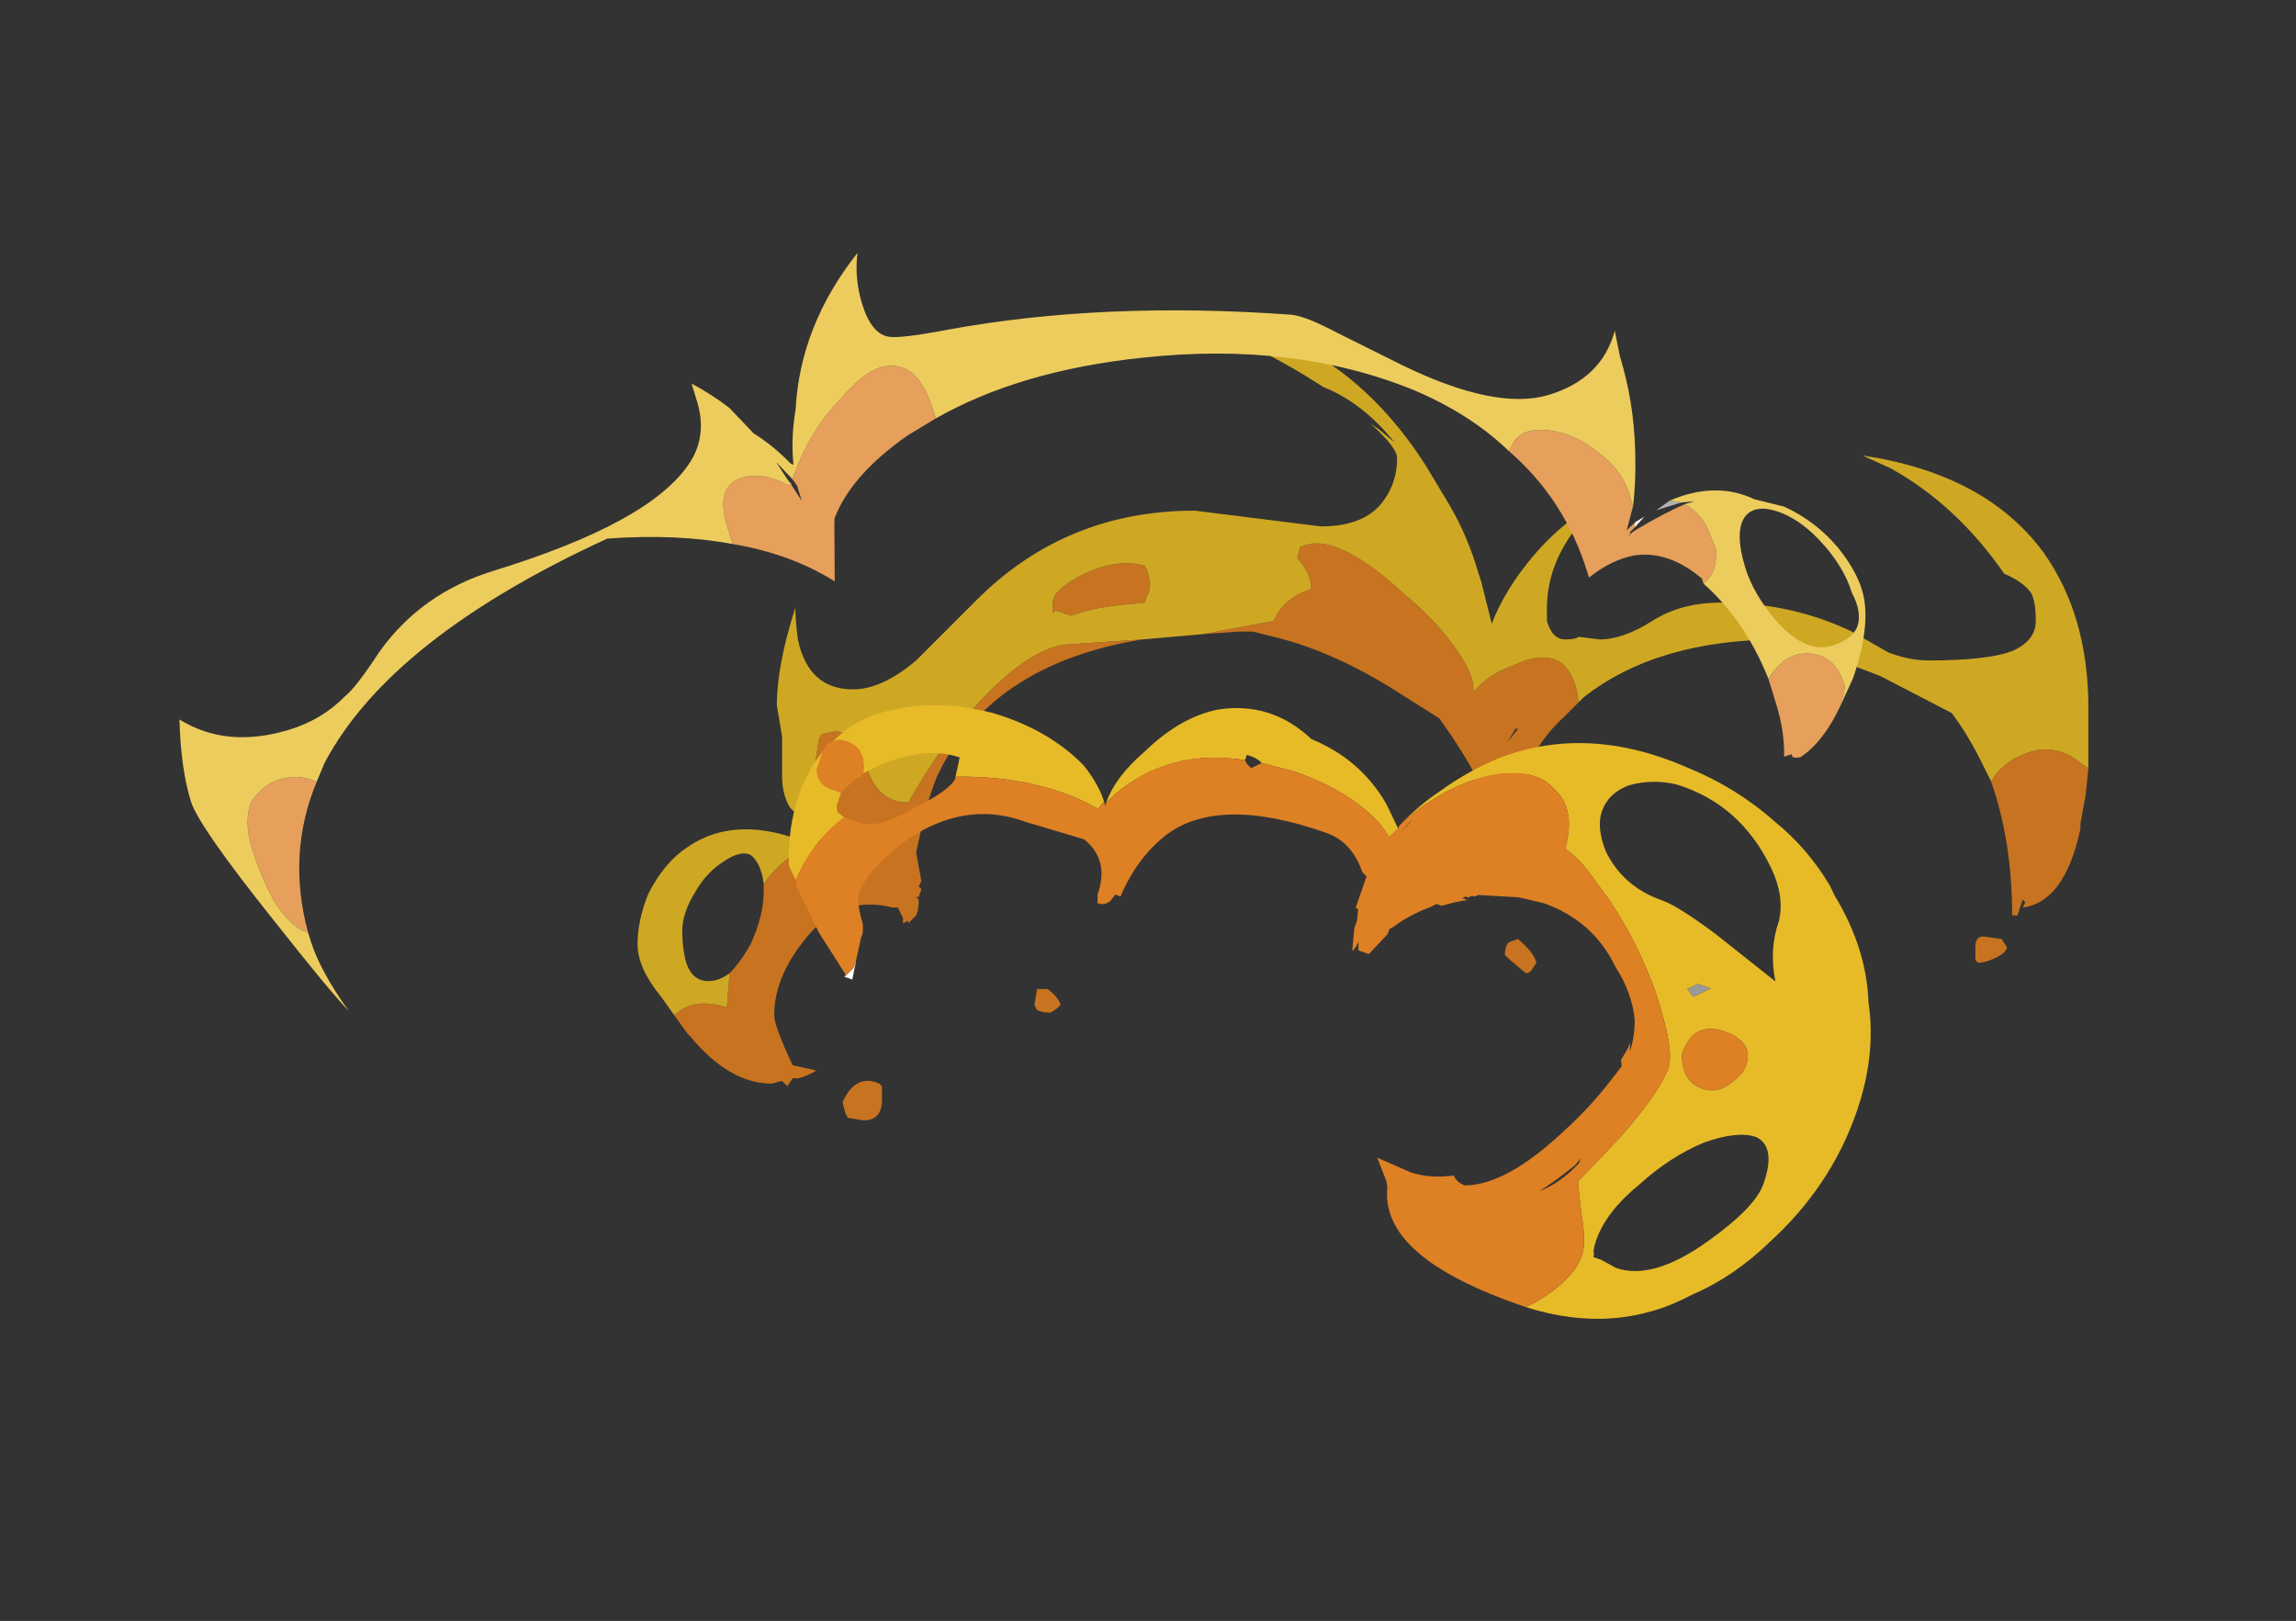 <?xml version="1.0" encoding="UTF-8" standalone="no"?>
<svg xmlns:ffdec="https://www.free-decompiler.com/flash" xmlns:xlink="http://www.w3.org/1999/xlink" ffdec:objectType="frame" height="215.85px" width="305.75px" xmlns="http://www.w3.org/2000/svg">
  <rect width="100%" height="100%" fill="#333333" stroke="none"/>
  <g transform="matrix(1.0, 0.0, 0.0, 1.0, 158.65, 148.05)">
    <use ffdec:characterId="3563" height="15.35" transform="matrix(7.0, 0.0, 0.0, 7.0, -73.75, -106.3)" width="27.6" xlink:href="#shape0"/>
    <use ffdec:characterId="3564" height="10.1" transform="matrix(7.0, 2.454, -2.454, 7.0, -38.166, -82.369)" width="19.8" xlink:href="#shape1"/>
    <use ffdec:characterId="3565" height="14.45" transform="matrix(-6.685, 2.054, 2.054, 6.685, 65.168, -148.051)" width="31.6" xlink:href="#shape2"/>
  </g>
  <defs>
    <g id="shape0" transform="matrix(1.0, 0.0, 0.0, 1.0, 14.95, 15.3)">
      <path d="M10.8 -6.4 L10.9 -6.55 Q11.2 -6.9 11.7 -7.0 12.15 -7.05 12.5 -6.75 L12.65 -6.65 12.6 -6.15 12.5 -5.6 12.5 -5.5 Q12.2 -4.1 11.4 -4.0 L11.45 -4.1 11.4 -4.15 11.3 -3.85 11.2 -3.85 Q11.2 -5.25 10.8 -6.4 M-11.6 -5.45 L-11.65 -6.0 -11.6 -6.55 -11.5 -7.2 -11.45 -7.3 -11.2 -7.35 Q-10.95 -7.35 -10.8 -7.15 L-10.6 -6.7 Q-10.4 -6.0 -9.8 -6.0 -9.4 -6.7 -8.85 -7.45 -7.7 -8.85 -6.85 -9.0 L-5.35 -9.1 Q-8.1 -8.65 -9.15 -6.7 L-9.25 -6.5 Q-9.45 -6.0 -9.55 -5.5 L-9.65 -5.05 -9.55 -4.5 -9.6 -4.4 -9.55 -4.35 -9.6 -4.2 -9.65 -4.2 -9.6 -4.15 Q-9.6 -3.95 -9.65 -3.85 L-9.8 -3.7 -9.8 -3.75 -9.9 -3.7 -9.9 -3.8 -10.0 -4.0 -10.1 -4.0 Q-10.7 -4.15 -11.15 -3.9 -11.5 -3.75 -11.8 -3.35 -12.35 -2.65 -12.35 -1.95 -12.35 -1.75 -12.0 -1.0 L-11.55 -0.9 Q-11.7 -0.8 -11.9 -0.75 L-12.0 -0.75 -12.1 -0.6 -12.2 -0.7 -12.4 -0.65 Q-13.2 -0.65 -13.95 -1.55 L-14.0 -1.6 -14.25 -1.95 Q-13.9 -2.3 -13.25 -2.1 L-13.2 -2.75 Q-13.0 -2.95 -12.8 -3.3 -12.55 -3.85 -12.55 -4.3 L-12.55 -4.45 Q-12.2 -4.95 -11.7 -5.15 L-11.65 -5.2 -11.55 -5.15 -11.3 -5.05 -11.55 -5.4 -11.6 -5.45 M-4.2 -9.2 L-3.4 -9.35 -2.85 -9.45 Q-2.65 -9.9 -2.15 -10.05 -2.1 -10.3 -2.4 -10.65 L-2.35 -10.85 Q-1.7 -11.2 -0.35 -9.95 0.2 -9.5 0.6 -8.95 0.95 -8.45 0.95 -8.2 L0.95 -8.1 Q1.25 -8.45 1.7 -8.6 2.2 -8.85 2.55 -8.7 2.9 -8.5 2.95 -7.9 L2.7 -7.65 Q2.2 -7.2 1.95 -6.6 1.7 -6.15 1.75 -5.95 L1.6 -5.9 1.5 -5.8 1.5 -5.55 Q1.45 -5.55 1.4 -5.5 L1.3 -5.4 Q1.15 -5.5 1.15 -5.65 1.1 -5.75 1.1 -6.0 L1.1 -6.25 0.9 -6.6 1.0 -6.5 Q0.7 -7.05 0.3 -7.6 L-0.65 -8.2 Q-1.8 -8.9 -2.85 -9.15 L-3.25 -9.25 -3.5 -9.25 -4.2 -9.2 M1.8 -7.4 L1.75 -7.4 1.6 -7.15 1.8 -7.4 M2.15 -2.95 L2.05 -2.8 Q2.0 -2.75 1.95 -2.75 L1.65 -3.0 1.55 -3.1 Q1.55 -3.3 1.65 -3.35 L1.8 -3.4 Q2.1 -3.15 2.15 -2.95 M11.0 -3.4 L11.1 -3.25 Q11.1 -3.15 10.9 -3.05 10.7 -2.95 10.55 -2.95 L10.5 -3.0 Q10.5 -3.05 10.5 -3.25 10.5 -3.45 10.65 -3.45 L11.0 -3.4 M-5.3 -9.8 L-5.8 -9.75 Q-6.3 -9.7 -6.7 -9.55 L-7.0 -9.65 -7.05 -9.6 -7.05 -9.8 Q-7.05 -10.05 -6.45 -10.35 -5.8 -10.65 -5.3 -10.5 L-5.25 -10.4 -5.2 -10.2 Q-5.2 -10.0 -5.25 -9.95 L-5.3 -9.8 M-10.1 -4.15 L-10.1 -4.15 M-10.3 -0.6 Q-10.3 -0.55 -10.3 -0.35 -10.3 0.05 -10.65 0.05 L-10.95 0.0 -11.0 -0.1 -11.05 -0.3 Q-10.8 -0.85 -10.35 -0.65 L-10.3 -0.6 M-6.9 -2.15 L-6.95 -2.1 Q-7.0 -2.05 -7.1 -2.0 -7.25 -2.0 -7.35 -2.05 L-7.4 -2.15 -7.35 -2.45 -7.15 -2.45 Q-6.95 -2.3 -6.9 -2.15" fill="#c77320" fill-rule="evenodd" stroke="none"/>
      <path d="M10.8 -6.4 L10.6 -6.8 Q10.35 -7.3 10.05 -7.7 L8.7 -8.4 Q8.2 -8.6 6.8 -9.1 4.45 -9.1 3.05 -8.0 L2.95 -7.9 Q2.9 -8.5 2.55 -8.7 2.2 -8.85 1.7 -8.6 1.25 -8.45 0.95 -8.1 L0.95 -8.2 Q0.95 -8.45 0.6 -8.95 0.2 -9.5 -0.35 -9.95 -1.7 -11.2 -2.35 -10.85 L-2.4 -10.65 Q-2.1 -10.3 -2.15 -10.05 -2.65 -9.9 -2.85 -9.45 L-3.4 -9.35 -4.2 -9.2 -5.35 -9.1 -6.85 -9.0 Q-7.7 -8.85 -8.85 -7.45 -9.4 -6.7 -9.8 -6.0 -10.4 -6.0 -10.6 -6.7 L-10.8 -7.15 Q-10.95 -7.35 -11.2 -7.35 L-11.45 -7.3 -11.5 -7.2 -11.6 -6.55 -11.65 -6.0 -11.6 -5.45 -12.05 -5.9 Q-12.2 -6.15 -12.2 -6.5 L-12.2 -7.25 -12.3 -7.85 Q-12.3 -8.6 -11.95 -9.7 L-11.95 -9.8 Q-11.95 -9.45 -11.9 -9.1 -11.7 -8.15 -10.85 -8.15 -10.3 -8.15 -9.65 -8.7 L-8.5 -9.85 Q-6.8 -11.55 -4.35 -11.55 L-1.95 -11.25 Q-1.1 -11.25 -0.75 -11.75 -0.5 -12.1 -0.5 -12.55 -0.5 -12.75 -1.0 -13.2 L-0.85 -13.1 -0.55 -12.85 Q-1.15 -13.6 -1.9 -13.9 L-2.3 -14.15 Q-3.8 -15.05 -5.15 -15.3 L-5.05 -15.3 Q-1.8 -15.3 0.05 -12.4 L0.5 -11.65 Q0.85 -11.05 1.05 -10.35 L1.1 -10.2 1.3 -9.4 Q1.55 -10.05 2.1 -10.7 2.65 -11.35 3.45 -11.8 L3.4 -11.75 Q2.35 -10.8 2.35 -9.7 2.35 -9.6 2.35 -9.45 2.45 -9.1 2.7 -9.1 2.9 -9.1 2.95 -9.15 L3.35 -9.1 Q3.8 -9.1 4.35 -9.45 4.9 -9.8 5.65 -9.8 7.0 -9.8 8.15 -9.25 L8.85 -8.85 Q9.25 -8.7 9.6 -8.7 10.8 -8.7 11.25 -8.9 11.65 -9.1 11.65 -9.45 11.65 -9.85 11.55 -10.0 11.4 -10.2 11.05 -10.35 10.15 -11.65 8.9 -12.35 L8.35 -12.6 Q10.7 -12.25 11.8 -10.75 12.65 -9.55 12.65 -7.8 L12.65 -6.65 12.5 -6.75 Q12.15 -7.05 11.7 -7.0 11.2 -6.9 10.9 -6.55 L10.8 -6.4 M-12.55 -4.45 Q-12.6 -4.85 -12.8 -5.0 -13.0 -5.1 -13.35 -4.85 -13.65 -4.65 -13.85 -4.3 -14.1 -3.9 -14.1 -3.55 -14.1 -3.3 -14.05 -3.05 -13.95 -2.6 -13.6 -2.6 -13.4 -2.6 -13.2 -2.75 L-13.25 -2.1 Q-13.9 -2.3 -14.25 -1.95 L-14.5 -2.3 Q-14.95 -2.85 -14.95 -3.3 -14.95 -3.75 -14.75 -4.25 -14.45 -4.85 -14.0 -5.15 -13.05 -5.8 -11.65 -5.2 L-11.7 -5.15 Q-12.2 -4.95 -12.55 -4.45 M-5.3 -9.8 L-5.25 -9.95 Q-5.2 -10.0 -5.2 -10.2 L-5.25 -10.4 -5.3 -10.5 Q-5.8 -10.65 -6.45 -10.35 -7.05 -10.05 -7.05 -9.8 L-7.05 -9.6 -7.0 -9.65 -6.7 -9.55 Q-6.3 -9.7 -5.8 -9.75 L-5.3 -9.8" fill="#cfa823" fill-rule="evenodd" stroke="none"/>
    </g>
    <g id="shape1" transform="matrix(1.0, 0.0, 0.0, 1.0, 10.4, 8.45)">
      <path d="M-8.45 -0.25 L-8.4 0.1 -8.55 0.1 -8.55 0.05 -8.55 0.1 -8.45 -0.1 -8.45 -0.25" fill="#ffffff" fill-rule="evenodd" stroke="none"/>
      <path d="M5.8 -4.7 L5.95 -4.85 6.2 -4.85 5.95 -4.6 5.8 -4.7" fill="#999999" fill-rule="evenodd" stroke="none"/>
      <path d="M-0.05 -5.75 Q0.15 -6.2 0.45 -6.6 0.8 -7.1 1.25 -7.5 2.55 -8.6 4.5 -8.45 5.45 -8.4 6.3 -8.05 7.0 -7.8 7.6 -7.3 L7.75 -7.15 Q8.6 -6.45 8.95 -5.55 9.4 -4.7 9.4 -3.6 9.4 -2.2 8.7 -0.9 8.3 -0.1 7.7 0.45 6.65 1.6 4.95 1.65 L5.1 1.5 Q5.6 0.9 5.6 0.45 5.6 0.2 5.35 -0.25 5.1 -0.75 5.1 -0.8 L5.55 -1.8 Q5.95 -2.8 5.95 -3.25 5.95 -3.6 5.25 -4.5 4.5 -5.4 3.65 -5.95 3.25 -6.25 2.9 -6.35 2.85 -7.1 2.35 -7.3 1.9 -7.55 1.2 -7.15 0.55 -6.75 0.05 -5.95 L-0.05 -5.75 M-9.95 -1.25 L-10.15 -1.45 Q-10.4 -2.1 -10.4 -2.7 -10.4 -3.2 -10.25 -3.6 L-10.25 -3.5 Q-10.25 -3.3 -10.25 -3.25 -10.15 -3.0 -9.9 -3.0 L-9.7 -3.0 -9.7 -2.75 -9.65 -2.65 -9.5 -2.6 Q-9.9 -2.0 -9.95 -1.25 M-10.15 -3.8 Q-9.95 -4.25 -9.55 -4.55 -8.75 -5.15 -7.6 -5.25 -6.55 -5.3 -5.75 -4.9 -5.35 -4.65 -5.15 -4.35 L-5.2 -4.4 -5.25 -4.25 Q-6.05 -4.4 -7.0 -4.2 -7.45 -4.1 -7.85 -3.95 L-7.85 -3.9 -7.9 -4.3 Q-8.5 -4.3 -9.15 -3.75 L-9.45 -3.45 -9.45 -3.5 Q-9.55 -3.9 -9.9 -3.9 -10.1 -3.9 -10.15 -3.8 M-5.15 -4.4 Q-5.15 -4.9 -4.8 -5.5 -4.4 -6.3 -3.8 -6.65 -2.95 -7.1 -2.05 -6.7 -1.1 -6.65 -0.4 -6.05 L-0.05 -5.7 -0.15 -5.5 -0.35 -5.65 Q-1.05 -6.05 -2.15 -6.05 L-2.75 -6.0 Q-2.85 -6.05 -2.95 -6.05 L-3.05 -6.05 -3.05 -5.95 Q-4.4 -5.7 -5.05 -4.6 L-5.15 -4.4 M4.4 -8.1 Q3.95 -8.05 3.6 -7.8 3.3 -7.55 3.3 -7.2 3.3 -6.9 3.6 -6.55 4.1 -6.05 4.85 -6.05 5.15 -6.05 5.95 -5.8 L7.25 -5.35 Q6.95 -5.85 6.95 -6.4 6.9 -6.85 6.5 -7.25 5.6 -8.15 4.4 -8.1 M5.8 -4.7 L5.95 -4.6 6.2 -4.85 5.95 -4.85 5.8 -4.7 M6.7 -4.2 Q6.1 -4.2 6.1 -3.6 6.1 -3.5 6.2 -3.35 6.35 -3.1 6.65 -3.1 6.9 -3.1 7.05 -3.3 7.25 -3.55 7.25 -3.75 7.25 -3.95 7.15 -4.05 7.0 -4.2 6.7 -4.2 M7.0 -2.2 Q6.5 -1.75 6.15 -1.1 5.75 -0.45 5.75 0.1 5.75 0.3 5.8 0.35 L5.8 0.4 5.95 0.4 6.25 0.45 Q6.95 0.45 7.65 -0.55 8.25 -1.4 8.25 -1.85 8.25 -2.55 7.85 -2.6 7.5 -2.6 7.0 -2.2" fill="#e7bb28" fill-rule="evenodd" stroke="none"/>
      <path d="M4.95 1.65 L4.8 1.65 Q2.6 1.65 2.05 0.8 1.95 0.65 1.9 0.45 L1.85 0.35 1.55 0.0 2.2 0.05 Q2.55 0.05 2.95 -0.15 3.05 -0.05 3.2 -0.05 3.9 -0.3 4.55 -1.55 4.85 -2.1 5.05 -2.7 L5.15 -3.0 5.1 -3.1 5.15 -3.35 5.15 -3.45 5.2 -3.3 Q5.2 -3.55 5.1 -3.85 4.9 -4.3 4.45 -4.65 3.8 -5.3 2.85 -5.3 L2.4 -5.25 1.7 -5.05 1.65 -5.0 1.6 -5.0 1.55 -4.95 1.5 -4.95 1.45 -4.9 1.55 -4.9 Q1.35 -4.8 1.15 -4.65 L1.05 -4.65 0.95 -4.55 Q0.65 -4.3 0.45 -4.0 L0.4 -3.95 0.4 -3.85 0.2 -3.4 0.0 -3.4 -0.05 -3.55 Q-0.05 -3.45 -0.1 -3.35 L-0.2 -3.75 -0.2 -3.9 -0.25 -4.1 -0.3 -4.1 -0.3 -4.7 -0.4 -4.75 Q-0.75 -5.2 -1.25 -5.2 -3.3 -5.2 -3.95 -4.2 -4.3 -3.65 -4.35 -2.9 L-4.45 -2.9 -4.5 -2.75 -4.55 -2.7 Q-4.6 -2.65 -4.7 -2.65 L-4.75 -2.8 Q-4.75 -3.45 -5.3 -3.65 L-5.35 -3.65 -6.4 -3.6 -6.45 -3.6 Q-7.55 -3.6 -8.3 -2.6 -8.8 -1.85 -8.8 -1.4 -8.8 -1.25 -8.55 -0.9 L-8.5 -0.75 -8.5 -0.65 -8.45 -0.25 -8.45 -0.1 -8.55 0.1 -8.55 0.05 -9.25 -0.5 -9.9 -1.15 -9.95 -1.25 Q-9.9 -2.0 -9.5 -2.6 L-9.2 -2.6 Q-8.85 -2.6 -8.35 -3.2 -7.9 -3.65 -7.85 -3.9 L-7.85 -3.95 Q-7.45 -4.1 -7.0 -4.2 -6.05 -4.4 -5.25 -4.25 L-5.2 -4.4 -5.15 -4.35 -5.15 -4.4 -5.05 -4.6 Q-4.4 -5.7 -3.05 -5.95 L-3.0 -5.9 -2.9 -5.85 -2.75 -6.0 -2.15 -6.05 Q-1.05 -6.05 -0.35 -5.65 L-0.15 -5.5 -0.05 -5.7 -0.05 -5.75 0.05 -5.95 Q0.55 -6.75 1.2 -7.15 1.9 -7.55 2.35 -7.3 2.85 -7.1 2.9 -6.35 3.25 -6.25 3.65 -5.95 4.5 -5.4 5.25 -4.5 5.95 -3.6 5.95 -3.25 5.95 -2.8 5.55 -1.8 L5.1 -0.8 Q5.1 -0.75 5.35 -0.25 5.6 0.2 5.6 0.45 5.6 0.9 5.1 1.5 L4.95 1.65 M-10.25 -3.6 Q-10.25 -3.75 -10.15 -3.8 -10.1 -3.9 -9.9 -3.9 -9.55 -3.9 -9.45 -3.5 L-9.45 -3.45 -9.45 -3.4 -9.55 -3.3 -9.7 -3.0 -9.9 -3.0 Q-10.15 -3.0 -10.25 -3.25 -10.25 -3.3 -10.25 -3.5 L-10.25 -3.6 M0.1 -5.85 L0.0 -5.6 0.15 -5.95 0.1 -5.85 M5.0 -1.1 L5.0 -1.2 4.95 -1.05 Q4.7 -0.65 4.5 -0.4 4.8 -0.65 5.0 -1.1 M6.7 -4.2 Q7.0 -4.2 7.15 -4.05 7.25 -3.95 7.25 -3.75 7.25 -3.55 7.05 -3.3 6.9 -3.1 6.65 -3.1 6.35 -3.1 6.2 -3.35 6.1 -3.5 6.1 -3.6 6.1 -4.2 6.7 -4.2" fill="#de8024" fill-rule="evenodd" stroke="none"/>
    </g>
    <g id="shape2" transform="matrix(1.0, 0.0, 0.0, 1.0, 17.0, 15.45)">
      <path d="M0.2 -10.75 L0.2 -10.75 M-13.2 -6.1 L-13.45 -6.25 -13.25 -6.2 -13.2 -6.1" fill="#ffffff" fill-rule="evenodd" stroke="none"/>
      <path d="M-14.0 -6.4 L-13.7 -6.3 -14.2 -6.3 -14.0 -6.4" fill="#b2b2b2" fill-rule="evenodd" stroke="none"/>
      <path d="M-13.3 -6.5 L-13.3 -6.75 Q-13.3 -7.25 -12.95 -7.7 -12.65 -8.15 -12.2 -8.35 -11.75 -8.55 -11.5 -8.35 L-11.35 -8.2 Q-12.1 -7.0 -12.1 -5.55 L-12.1 -5.45 Q-12.6 -5.65 -13.05 -5.6 -13.7 -5.5 -14.15 -4.8 L-14.15 -4.7 Q-14.4 -4.8 -14.5 -5.05 -14.6 -5.2 -14.55 -5.45 -14.55 -5.95 -14.25 -6.25 -13.8 -6.2 -13.2 -6.05 L-13.05 -6.0 -13.1 -6.0 -13.1 -6.05 -13.2 -6.1 -13.25 -6.2 -13.05 -6.1 -13.3 -6.5 M-1.1 -12.0 L-1.1 -12.15 Q-1.1 -13.05 -0.6 -13.2 -0.2 -13.35 0.5 -12.9 1.15 -12.55 1.65 -11.95 L1.85 -11.7 1.8 -11.55 1.8 -11.25 1.9 -11.6 1.9 -11.65 1.95 -11.6 Q2.1 -11.75 2.25 -11.85 2.7 -12.1 3.0 -11.95 3.3 -11.8 3.3 -11.2 L3.3 -10.85 Q2.3 -10.35 1.65 -9.6 L1.35 -10.6 1.3 -10.75 Q0.75 -11.45 -0.5 -11.85 L-1.1 -12.0 M12.2 -8.85 Q12.5 -9.1 12.85 -9.1 13.2 -9.1 13.5 -8.85 13.75 -8.55 13.75 -8.0 13.75 -7.45 13.65 -6.95 13.5 -6.35 13.2 -6.15 13.15 -7.7 12.2 -8.85 M-14.8 -2.6 L-14.8 -2.1 Q-14.8 -1.55 -14.65 -1.1 L-14.8 -1.1 -14.8 -1.05 Q-14.85 -1.0 -14.95 -1.0 -15.45 -1.15 -15.95 -1.7 -16.15 -2.0 -16.15 -2.05 -16.15 -2.55 -15.85 -2.75 -15.55 -2.95 -15.2 -2.85 -14.95 -2.75 -14.8 -2.6" fill="#e6a05b" fill-rule="evenodd" stroke="none"/>
      <path d="M-13.3 -6.5 Q-13.5 -6.95 -13.65 -7.5 -13.9 -8.4 -13.9 -9.3 L-13.95 -9.8 Q-13.45 -9.0 -12.4 -9.0 -11.35 -9.0 -9.9 -10.35 L-8.9 -11.3 Q-8.4 -11.8 -8.15 -11.9 -4.8 -13.2 -1.8 -13.55 -0.9 -13.65 -0.7 -13.75 -0.4 -13.9 -0.4 -14.5 -0.4 -15.0 -0.6 -15.45 0.85 -14.45 1.4 -12.95 1.65 -12.45 1.75 -11.95 L1.8 -12.0 Q2.0 -12.4 2.3 -12.75 2.45 -13.05 2.6 -13.35 2.85 -13.7 3.15 -14.0 L3.15 -13.65 Q3.15 -12.95 3.65 -12.55 4.7 -11.7 7.8 -11.7 9.25 -11.7 10.35 -10.85 10.95 -10.35 11.2 -10.25 11.75 -9.95 12.4 -9.95 13.65 -9.95 14.35 -10.75 14.6 -9.85 14.6 -9.2 14.6 -8.7 13.75 -6.55 13.15 -5.0 12.9 -4.5 13.2 -5.4 13.2 -6.0 L13.2 -6.15 Q13.5 -6.35 13.65 -6.95 13.75 -7.45 13.75 -8.0 13.75 -8.55 13.5 -8.85 13.2 -9.1 12.85 -9.1 12.5 -9.1 12.2 -8.85 L11.95 -9.15 Q10.05 -11.05 5.55 -11.65 4.25 -11.35 3.3 -10.85 L3.3 -11.2 Q3.3 -11.8 3.0 -11.95 2.7 -12.1 2.25 -11.85 2.1 -11.75 1.95 -11.6 L1.9 -11.65 1.9 -11.6 1.95 -11.75 2.05 -12.1 1.85 -11.7 1.65 -11.95 Q1.15 -12.55 0.5 -12.9 -0.2 -13.35 -0.6 -13.2 -1.1 -13.05 -1.1 -12.15 L-1.1 -12.0 Q-2.9 -12.4 -5.2 -11.95 -8.05 -11.4 -9.95 -9.85 -10.85 -9.1 -11.35 -8.2 L-11.5 -8.35 Q-11.75 -8.55 -12.2 -8.35 -12.65 -8.15 -12.95 -7.7 -13.3 -7.25 -13.3 -6.75 L-13.3 -6.5 M-14.15 -4.7 Q-14.7 -3.8 -14.8 -2.6 -14.95 -2.75 -15.2 -2.85 -15.55 -2.95 -15.85 -2.75 -16.15 -2.55 -16.15 -2.05 -16.15 -2.0 -15.95 -1.7 L-16.35 -2.15 Q-17.0 -3.05 -17.0 -3.7 -17.0 -4.1 -16.8 -4.6 -16.55 -5.2 -16.05 -5.65 L-15.55 -5.95 Q-14.95 -6.5 -14.0 -6.4 L-14.2 -6.3 -14.45 -6.25 -14.25 -6.25 Q-14.55 -5.95 -14.55 -5.45 -14.6 -5.2 -14.5 -5.05 -14.4 -4.8 -14.15 -4.7 M-15.3 -5.7 Q-15.55 -5.85 -15.9 -5.6 -16.25 -5.35 -16.5 -4.85 -16.8 -4.25 -16.8 -3.7 -16.85 -3.45 -16.8 -3.25 -16.7 -2.85 -16.15 -2.85 -15.6 -2.85 -15.25 -3.65 -15.0 -4.25 -15.0 -4.75 -15.0 -5.5 -15.3 -5.7" fill="#edcc5e" fill-rule="evenodd" stroke="none"/>
    </g>
  </defs>
</svg>
